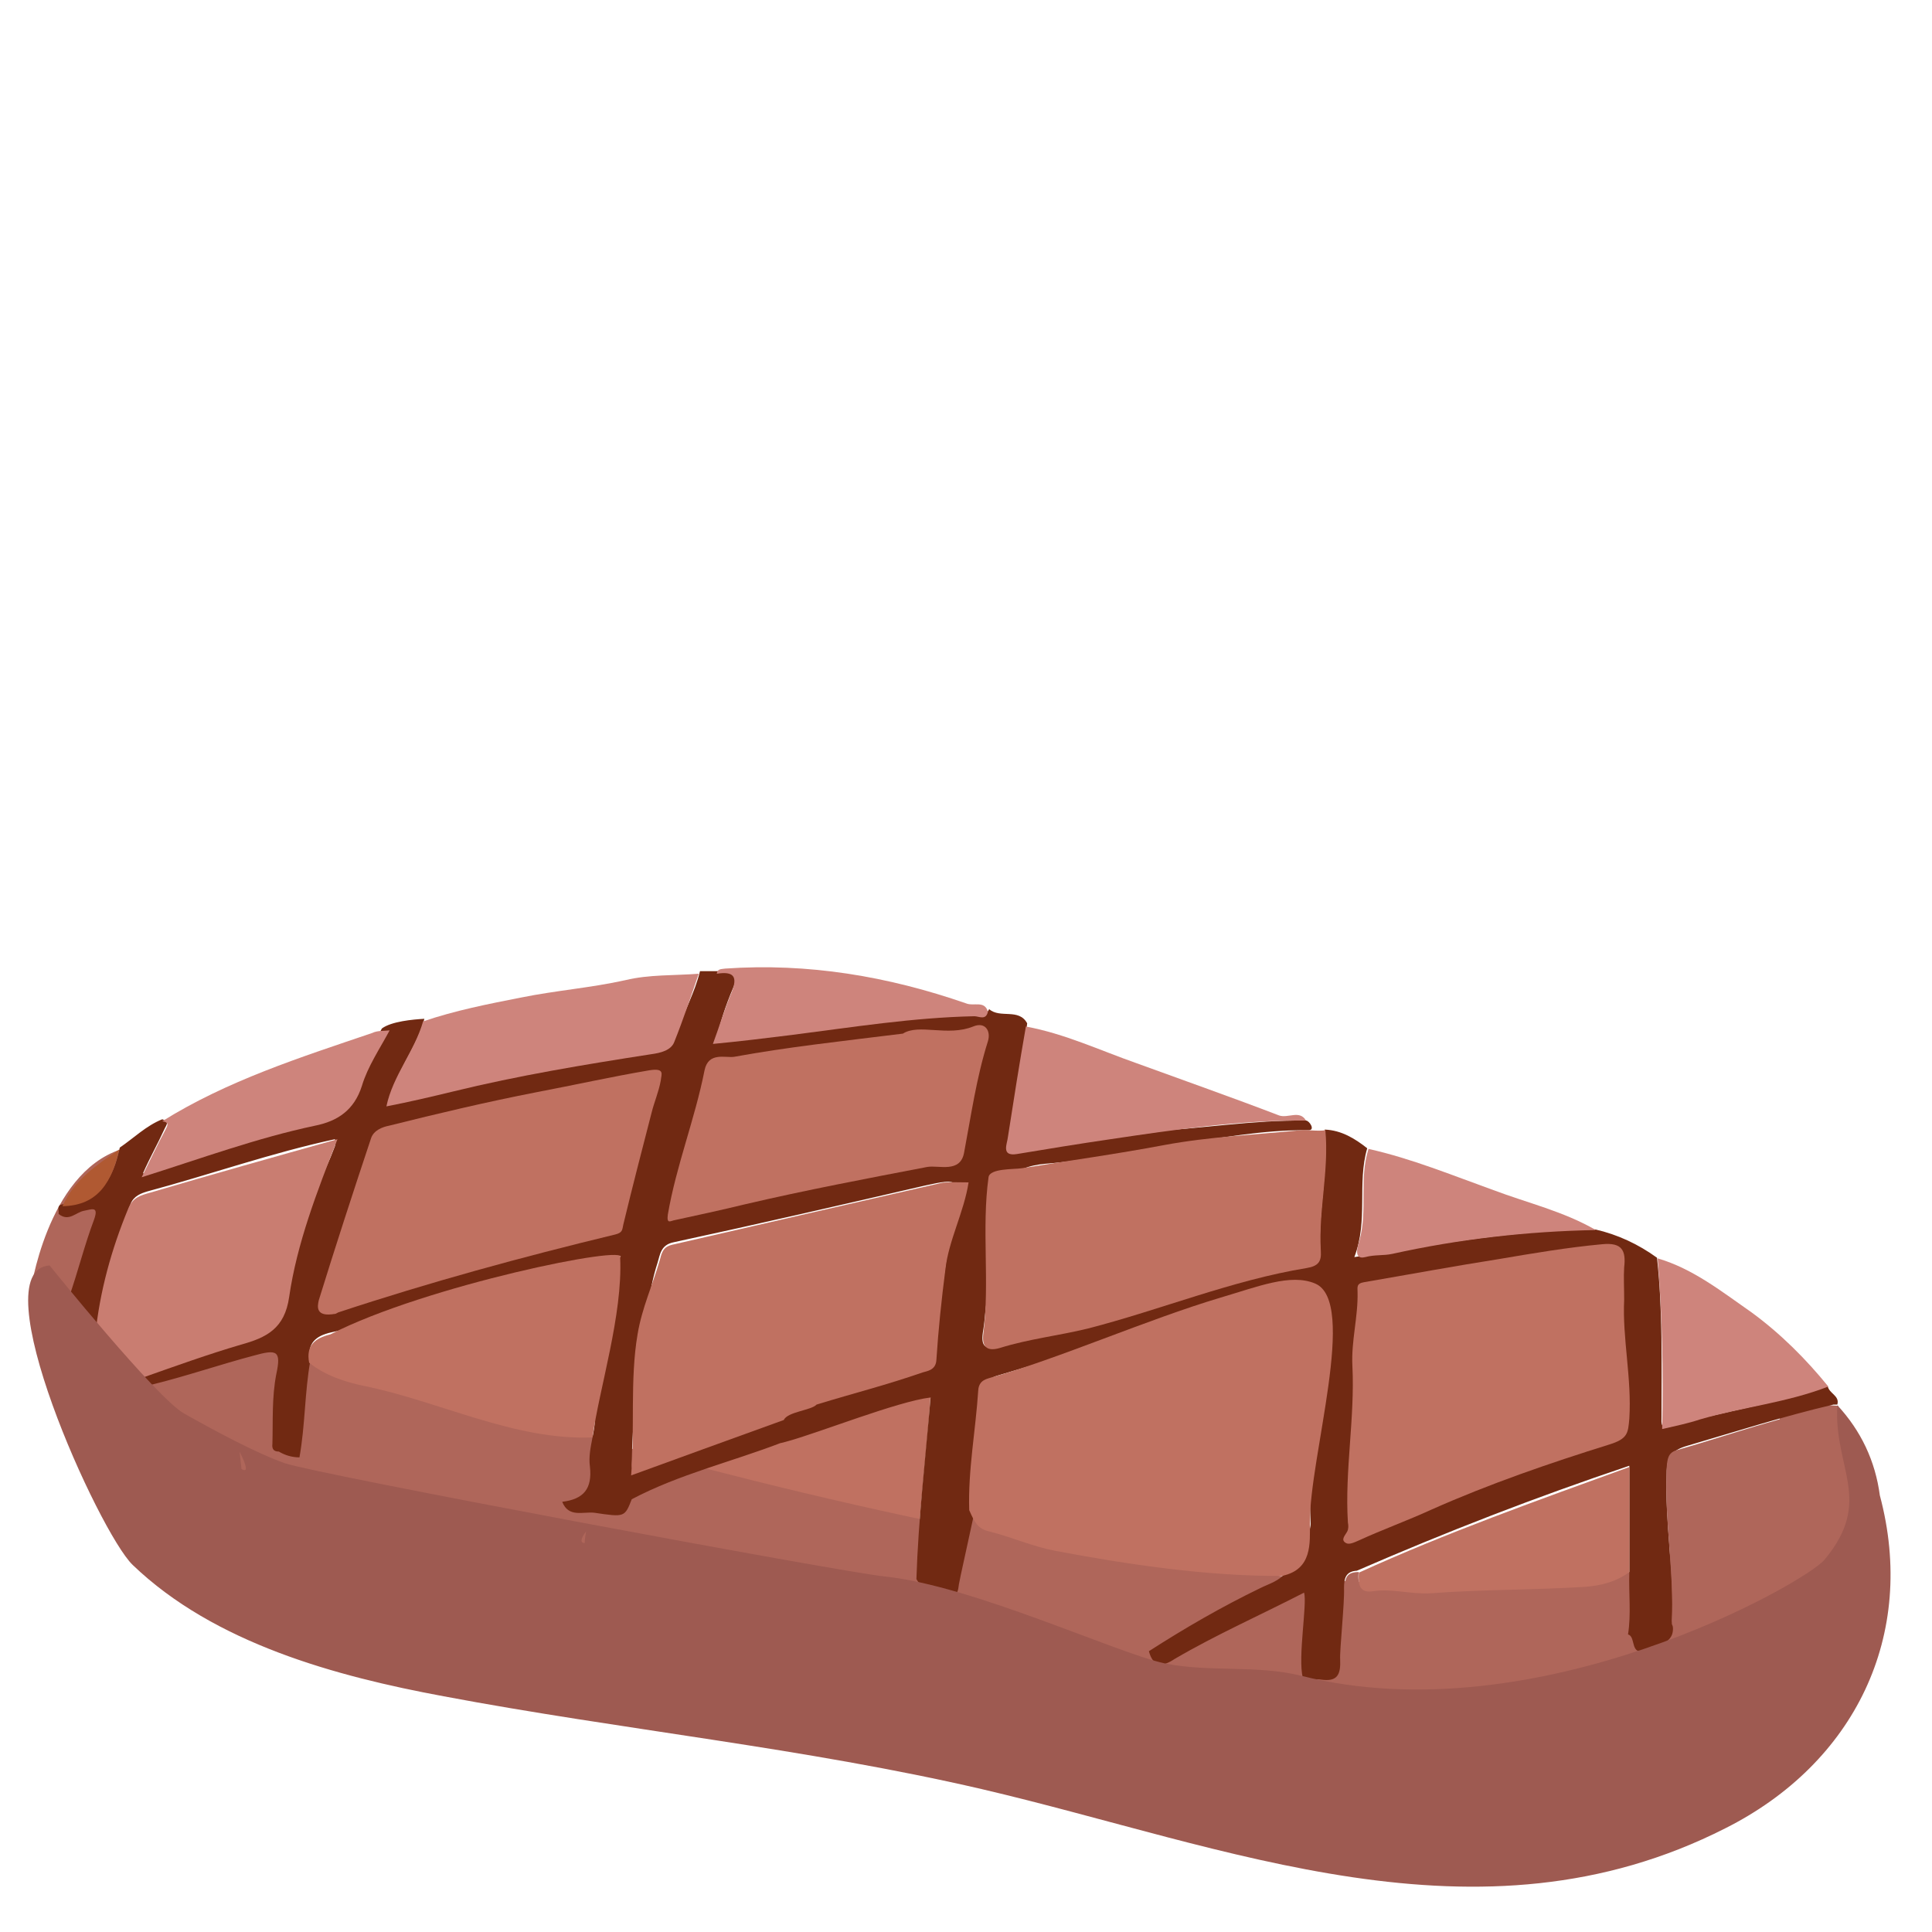 <?xml version="1.0" encoding="utf-8"?>
<!-- Generator: Adobe Illustrator 22.0.0, SVG Export Plug-In . SVG Version: 6.00 Build 0)  -->
<svg version="1.1" id="Layer_1" xmlns="http://www.w3.org/2000/svg" xmlns:xlink="http://www.w3.org/1999/xlink" x="0px" y="0px"
	 viewBox="0 0 300 300" style="enable-background:new 0 0 300 300;" xml:space="preserve">
<style type="text/css">
	.st0{fill:#E08086;}
	.st1{fill:#B73E1D;}
	.st2{fill:#DD9225;}
	.st3{fill:#E27E3B;}
	.st4{fill:#2581A4;}
	.st5{fill:#3C9656;}
	.st6{fill:#B7533B;}
	.st7{fill:#9B5829;}
	.st8{fill:#F2E044;}
	.st9{fill:#5C3E6D;}
	.st10{fill:#CCA44C;}
	.st11{fill:#C16938;}
	.st12{fill:#2E7B45;}
	.st13{fill:#DD7258;}
	.st14{fill:#EF8379;}
	.st15{fill:#895E40;}
	.st16{fill:#90777A;}
	.st17{fill:#F9FAEB;}
	.st18{fill:#E2DCC4;}
	.st19{fill:#FFFEFE;}
	.st20{fill:#907F77;}
	.st21{fill:#51683C;}
	.st22{fill:#B8AFAC;}
	.st23{fill:#96806C;}
	.st24{fill:#C5BBB3;}
	.st25{fill:#7B6453;}
	.st26{fill:#634B36;}
	.st27{fill:#4F2E18;}
	.st28{fill:#93847E;}
	.st29{fill:#715338;}
	.st30{fill:#CABEB5;}
	.st31{fill:#6E5542;}
	.st32{fill:#BBA999;}
	.st33{fill:#7F6E68;}
	.st34{fill:#A29590;}
	.st35{fill:#513B2D;}
	.st36{fill:#637550;}
	.st37{fill:#847146;}
	.st38{fill:#6D5D3C;}
	.st39{fill:#729289;}
	.st40{fill:#359182;}
	.st41{fill:#46AC9D;}
	.st42{fill:#298777;}
	.st43{fill:#296355;}
	.st44{fill:#0E3329;}
	.st45{fill:#3F9687;}
	.st46{fill:#E48555;}
	.st47{fill:#F59159;}
	.st48{fill:#DADADA;}
	.st49{fill:#921428;}
	.st50{fill:#A8122E;}
	.st51{fill:#B21530;}
	.st52{fill:#B2B294;}
	.st53{fill:#DBD9C1;}
	.st54{fill:#D5D8BA;}
	.st55{fill:#EFEED8;}
	.st56{fill:#59AD6D;}
	.st57{fill:#83B967;}
	.st58{fill:#8FC07C;}
	.st59{fill:#86C95D;}
	.st60{fill:#94D07A;}
	.st61{fill:#9CD47C;}
	.st62{fill:#72B452;}
	.st63{fill:#7CB461;}
	.st64{fill:#419155;}
	.st65{fill:#2C8245;}
	.st66{fill:#4CA664;}
	.st67{fill:#7E4545;}
	.st68{fill:#8B4A48;}
	.st69{fill:#864646;}
	.st70{fill:#964D4D;}
	.st71{fill:#BB9F93;}
	.st72{fill:#E0B15C;}
	.st73{fill:#BB9248;}
	.st74{fill:#D3A54A;}
	.st75{fill:#F4C55F;}
	.st76{fill:#D8A745;}
	.st77{fill:#E9B94E;}
	.st78{fill:#F0CC84;}
	.st79{fill:#DDB366;}
	.st80{fill:#EBC169;}
	.st81{fill:#E2B864;}
	.st82{fill:#CDA55D;}
	.st83{fill:#ECCA8E;}
	.st84{fill:#ECDEC4;}
	.st85{fill:#D0C392;}
	.st86{fill:#EEE4D3;}
	.st87{fill:#DDCCAF;}
	.st88{fill:#7FAA52;}
	.st89{fill:#90C161;}
	.st90{fill:#AACF81;}
	.st91{fill:#E0CB90;}
	.st92{fill:#F3DF9D;}
	.st93{fill:#F7F1D6;}
	.st94{fill:#F6E8BF;}
	.st95{fill:#1E1E1E;}
	.st96{fill:#E9E6E2;}
	.st97{fill:#CB564A;}
	.st98{fill:#D86C6A;}
	.st99{fill:#CB4634;}
	.st100{fill:#CA4634;}
	.st101{fill:#9E3022;}
	.st102{fill:#DF7B60;}
	.st103{fill:#C94533;}
	.st104{fill:#9F3021;}
	.st105{fill:#E0785E;}
	.st106{fill:#E17A60;}
	.st107{fill:#E27A60;}
	.st108{fill:#CA4735;}
	.st109{fill:#DD8675;}
	.st110{fill:#DC7C6D;}
	.st111{fill:#C94A36;}
	.st112{fill:#C94634;}
	.st113{fill:#CA4633;}
	.st114{fill:#C94834;}
	.st115{fill:#DF765C;}
	.st116{fill:#9D3122;}
	.st117{fill:#E07B60;}
	.st118{fill:#B53A2A;}
	.st119{fill:#C94734;}
	.st120{fill:#A03021;}
	.st121{fill:#DD806B;}
	.st122{fill:#DE8170;}
	.st123{fill:#EAA7A4;}
	.st124{fill:#E5D6D2;}
	.st125{fill:#F0A7B4;}
	.st126{fill:#A06267;}
	.st127{fill:#9F6467;}
	.st128{fill:#BA544F;}
	.st129{fill:#D69578;}
	.st130{fill:#DDA792;}
	.st131{fill:#91443A;}
	.st132{fill:#9B5148;}
	.st133{fill:#E7A2A9;}
	.st134{fill:#8C411D;}
	.st135{fill:#9E5029;}
	.st136{fill:#6F2913;}
	.st137{fill:#A9594A;}
	.st138{fill:#C07161;}
	.st139{fill:#5F801B;}
	.st140{fill:#409658;}
	.st141{fill:#AF665A;}
	.st142{fill:#712912;}
	.st143{fill:#CE847C;}
	.st144{fill:#B05932;}
	.st145{fill:#C97D71;}
	.st146{fill:#DF8551;}
	.st147{fill:#E58751;}
	.st148{fill:#834023;}
	.st149{fill:#8B431F;}
	.st150{fill:#E68751;}
	.st151{fill:#9E5A51;}
	.st152{fill:#EED4C6;}
	.st153{fill:#E1C5B0;}
	.st154{fill:#CDB3A1;}
	.st155{fill:#ECC0A2;}
	.st156{fill:#F4DECE;}
	.st157{fill:#F1D3BF;}
	.st158{fill:#DFBE94;}
	.st159{fill:#F1B6A8;}
	.st160{fill:#D36A74;}
	.st161{fill:#F5AEAD;}
	.st162{fill:#F1B1AE;}
	.st163{fill:#CC404E;}
	.st164{fill:#D55E66;}
	.st165{fill:#CB6A6C;}
	.st166{fill:#F4D8C3;}
	.st167{fill:#F5AEAB;}
	.st168{fill:#F27F89;}
	.st169{fill:#F4CCC0;}
	.st170{fill:#EE5A6D;}
	.st171{fill:#EDC8B4;}
	.st172{fill:#CD968B;}
	.st173{fill:#D29F93;}
	.st174{fill:#F2DCC5;}
	.st175{fill:#E2C5C5;}
	.st176{fill:#EE7D79;}
	.st177{fill:#EB6765;}
	.st178{fill:#DB4144;}
	.st179{fill:#F39E96;}
	.st180{fill:#F58A84;}
	.st181{fill:#EC6967;}
	.st182{fill:#E05656;}
	.st183{fill:#D42C2C;}
	.st184{fill:#D93435;}
	.st185{fill:#F2A19A;}
	.st186{fill:#F3AFA9;}
	.st187{fill:#E47875;}
	.st188{fill:#C94442;}
	.st189{fill:#E45F56;}
	.st190{fill:#F2E6E0;}
	.st191{fill:#F0E0D3;}
	.st192{fill:#F3D7CF;}
	.st193{fill:#F2D5CB;}
	.st194{fill:#F1D2C5;}
	.st195{fill:#EFE4DD;}
	.st196{fill:#F2DBD4;}
	.st197{fill:#F5D5C5;}
	.st198{fill:#F3C8B8;}
	.st199{fill:#F1C3B8;}
	.st200{fill:#F4CFBC;}
	.st201{fill:#F3C9BD;}
	.st202{fill:#F4C9BD;}
	.st203{fill:#F4D1C5;}
	.st204{fill:#F2B7A9;}
	.st205{fill:#F4D2C6;}
	.st206{fill:#F4CFBD;}
	.st207{fill:#F2C5B9;}
	.st208{fill:#F3C7B8;}
	.st209{fill:#F4CCBF;}
	.st210{fill:#F2CEBE;}
	.st211{fill:#F3BDAD;}
	.st212{fill:#F2B2A2;}
	.st213{fill:#F4B8A7;}
	.st214{fill:#F5B3A1;}
	.st215{fill:#F0B6A8;}
	.st216{fill:#F3B7AD;}
	.st217{fill:#F19787;}
	.st218{fill:#F28F7C;}
	.st219{fill:#F2C9B5;}
	.st220{fill:#EEAE9A;}
	.st221{fill:#F5928B;}
	.st222{fill:#F5968C;}
	.st223{fill:#F6B5A5;}
	.st224{fill:#F38F85;}
	.st225{fill:#F5988B;}
	.st226{fill:#F2B39C;}
	.st227{fill:#F0BA9D;}
	.st228{fill:#F1B39C;}
	.st229{fill:#EF9189;}
	.st230{fill:#EF9A90;}
	.st231{fill:#E59489;}
	.st232{fill:#EEAB9A;}
	.st233{fill:#F1A195;}
	.st234{fill:#A2C5C5;}
	.st235{fill:#8AADAC;}
	.st236{fill:#B17139;}
	.st237{fill:#AB6B4B;}
	.st238{fill:#BF7D60;}
	.st239{fill:#C98426;}
	.st240{fill:#C6743C;}
	.st241{fill:#CEAA83;}
	.st242{fill:#C8662A;}
	.st243{fill:#AA6B4B;}
	.st244{fill:#EEE166;}
	.st245{fill:#CC5A40;}
	.st246{fill:#CEAA82;}
	.st247{fill:#C1573E;}
	.st248{fill:#3A9656;}
	.st249{fill:#46A35F;}
	.st250{fill:#44A160;}
	.st251{fill:#288245;}
	.st252{fill:#4C345B;}
	.st253{fill:#6F5182;}
	.st254{fill:#382447;}
	.st255{fill:#482D59;}
	.st256{fill:#56386B;}
	.st257{fill:#A85C36;}
	.st258{fill:#FAE19C;}
	.st259{fill:#B5DAD7;}
	.st260{fill:#F2E3C1;}
	.st261{fill:#F6E2AF;}
	.st262{fill:#F7D989;}
	.st263{fill:#E5A045;}
	.st264{fill:#F8E28F;}
	.st265{fill:#F9E198;}
	.st266{fill:#F2B22C;}
	.st267{fill:#F3B124;}
	.st268{fill:#C68226;}
	.st269{fill:#E09E46;}
	.st270{fill:#E2C888;}
	.st271{fill:#D3CA23;}
	.st272{fill:#DDB3B1;}
	.st273{fill:#165229;}
	.st274{fill:#E4E4E4;}
	.st275{fill:#DCDEBD;}
	.st276{fill:#DABBB4;}
	.st277{fill:#BAAF24;}
	.st278{fill:#BA5138;}
	.st279{fill:#9B3C2C;}
	.st280{fill:#D86F6A;}
	.st281{fill:#B4B3B3;}
	.st282{fill:#C8B167;}
	.st283{fill:#F8D776;}
	.st284{fill:#E34340;}
	.st285{fill:#A36720;}
	.st286{fill:#F0E3C5;}
	.st287{fill:#C17B1B;}
	.st288{fill:#E5A65C;}
	.st289{fill:#E2A14B;}
	.st290{fill:#CAE4E1;}
	.st291{fill:#97C4BF;}
	.st292{fill:#80AAA4;}
	.st293{fill:#C5DFDB;}
	.st294{fill:#ABC9C4;}
	.st295{fill:#A8453C;}
	.st296{fill:#35180D;}
	.st297{fill:#F76253;}
	.st298{fill:#69210D;}
	.st299{fill:#8E2614;}
	.st300{fill:#822914;}
	.st301{fill:#F1E99F;}
	.st302{fill:#CEBB31;}
	.st303{fill:#F7F8DB;}
	.st304{fill:#D3E8E5;}
	.st305{fill:#BFDCD6;}
	.st306{fill:#441D11;}
	.st307{fill:#726933;}
	.st308{fill:none;stroke:#726933;stroke-width:0.5;stroke-miterlimit:10;}
	.st309{fill:none;stroke:#726933;stroke-width:2;stroke-miterlimit:10;}
	.st310{fill:#736933;}
	.st311{fill:#E4955E;}
	.st312{fill:#CE763A;}
	.st313{fill:#F5AC79;}
	.st314{fill:#D3C4C1;}
	.st315{fill:#E9D8D4;}
	.st316{fill:#A8112E;}
	.st317{fill:#5E5655;}
	.st318{fill:#F2EDD3;}
	.st319{fill:#D6C7C4;}
	.st320{fill:#EBDFDC;}
</style>
<g>
	<path class="st138" d="M121.7,220.5c0.6-1.3,2.2-0.6,2.9-1.5c0.1,0.8,14-0.3,19.9-2.3c-0.6,9.7-2,19.2-2.2,28.8
		c-4.2,0.1-7.9-1.9-11.9-2.7c-0.7-0.1-1.4-0.2-2.1-0.2c-7.3-1.7-14.6-3.8-22.1-5c-3.7-0.6-1.8-1.6-0.6-3.3c-6.4,3.3-7.4,3.1-7.6-1.3
		C106.6,229,123,221.1,121.7,220.5z"/>
	<path class="st141" d="M285.4,218.3l-9.4-0.7c3.9,17.9-23,26.5-23,26.5c-12.6,2.1-27,2.4-42,1.5c-0.1-0.5-0.1-1.1,0-1.5
		c-1.3,0-1.9,0.4-2.1,1.4c-14.8-0.9-30.1-3-44.9-5.6c-0.6-0.1-1.2-0.3-1.7-0.4c-4-1.1-8.9-0.9-11.7-5c-0.6,0.9-0.8,1.8-0.9,2.8
		c-23.3-4.7-44.1-10.2-57.6-14c0.1-1.4-3.2-3.1-5-3.5c-6.2-1.3-12.5-1.7-18.8-2.4c-19.3-3.8-39-15.3-39-15.3
		c-12.5-5.3-10.6-23.6-10.6-23.6c-11.5,3.8-14,22.3-14,22.3l10.3,26l164.7,42.8l102.3-7.4l8-28.1L285.4,218.3z"/>
	<path class="st142" d="M202.8,174c0.5,0,1.5,1.5,0.4,1.5c-7.1-0.1-14.1,1.3-21.2,2.3c-6.5,0.9-13.1,2.4-19.6,2.9
		c-5.7,0.5-7,3.2-7.8,8.1c-0.6,4-0.1,8-1.1,11.9c-0.5,1.8-0.5,3.8-0.8,5.7c-0.5,2.8,0.2,3.3,2.9,2.5c10.4-3.2,20.8-6.2,31.4-8.7
		c5.1-1.2,10.2-2.7,15.5-3.4c1.9-0.3,2.6-1,2.5-2.8c-0.3-6.2,1.3-12.4,0.7-18.6c2.6,0.1,4.7,1.4,6.6,2.9c-1.6,5.5,0.2,11.2-2,16.9
		c12.9-2,25-4.2,37.4-4.3c3.5,0.8,6.7,2.3,9.6,4.4c0.9,8.2,0.7,16.5,0.7,24.7c0,1-0.2,2,1.5,1.5c8-2.4,16.4-3.5,24.3-6.3
		c0.2,1.2,1.9,1.5,1.5,2.9c-0.2,0-0.4,0-0.6,0c-7.7,1.8-15.2,4.2-22.7,6.4c-2.4,0.7-3.2,1.7-3.2,4.3c-0.3,7.7,1.2,15.3,0.8,22.9
		c0.9,3.4-1.8,3.6-3.9,4.5c-2.7,1.1-1.6-2.1-2.9-2.4c0.5-3.2,0.1-6.3,0.2-9.5c0-5.4,0-10.8,0-16.7c-14.6,4.9-28.5,10.3-42.3,16.3
		c-1.8,0.1-2,1.3-2,2.7c0.1,2.3-0.7,9.7-0.6,11.1c0.1,2.3-0.4,3.5-3,3.1c-0.9-0.2-2,0.4-2.8-0.3c-0.8-3.1,0.7-11.4,0.2-13.2
		c-6.8,3.5-13.6,6.5-20.1,10.3c-1.8,1.2-3.3,1.4-4-1.2c5.6-3.6,11.3-6.9,17.3-9.8c1.4-0.7,3-1.1,4-2.5c1.9-0.5,3.4-1.4,3.1-3.8
		c-0.2-1.4,0.8-2.5,0.7-3.9c-0.5-9.9,1.7-33.4,1.3-35.5c-4.8,0.2-9.3,1.8-13.9,2.9c-12.1,3-24.1,6.2-36,9.8c-2,0.6,0.1,0.6-0.1,2.9
		c-0.5,5.7-5.7,28.1-5.9,29.5c-0.1,0.8-0.2,1.8-1,1.5c-1.9-0.8-4.4-0.1-5.6-2.3c0.3-9.4,1.4-18.7,2.2-28.2
		c-5.1,0.6-17.4,5.5-22.2,6.8c-4,1.2-1.4-0.7-2.8-4.4c6.2-1.7,17.1-4.7,23.3-6.5c1.9-0.6,2.5-1.6,2.6-3.6c0.5-6.7,1.4-13.5,2.6-20.1
		c0-0.2,0.2-0.5,0.2-0.7c1-5.4,0.8-5.6-4.6-4.4c-13,3-26,6-39,8.8c-2,0.4-2.1,1.9-2.5,3.2c-1.4,4.3-1.7,8.8-2.4,13.2
		c-0.8,5.8-1.5,11.6-1.6,17.4c0,0.6-0.2,1.2,0.4,1.9c7.6-2.7,15.1-5.7,22.8-8.4c0.2,0,0.5,0,0.7,0.1c0.9,0.7,2.4,1.4,2.2,2.5
		c-0.1,0.8-1.8,0.8-2.8,1.2c-7.8,3-15.9,4.9-23.3,8.8c-1.1,2.8-1.1,2.8-5.8,2.1c-1.8-0.2-4,0.8-5-1.7c3.3-0.4,4.7-2,4.3-5.5
		c-0.4-2.9,1.2-5.9,0.7-8.9c0.4-6,1.7-11.8,2.7-17.7c0.3-1.9-0.2-3.9,1.4-6.1c-11.5,3-22.4,5.8-33.2,8.8c-3.9,1.1-7.8,2.2-11.8,3.1
		c-2.3,0.5-3.8,1.7-3.2,4.3c-0.9,5-0.8,10.1-1.7,15.1c-1.1,0-2.2-0.3-3.2-0.9c-0.8,0-1.1-0.4-1-1.2c0.1-3.6-0.1-7.2,0.6-10.8
		c0.8-3.7,0.1-3.9-3.5-2.9c-5.3,1.4-10.5,3.2-15.8,4.5c-1.3,0.2-1.2-0.6-1.1-1.5c6.5-1.9,8.9-6.7,15.4-8.5c1.6-0.5,3.3-0.6,3.5-1.8
		c1.5-9.1,7.4-16.6,10.6-25.2c0.1-0.4,0.2-0.7,0-1.1c-9.8,2.1-19.4,5.5-29.1,8.1c-1,0.3-2.1,0.7-2.6,1.9c-2.4,6.3-4.6,12.6-5,19.4
		c-2.2-0.3-3.2-1.4-4.6-4.8c1.4-4,2.4-8.1,3.9-12.1c0.8-2.2-0.4-1.6-1.5-1.4c-1.3,0.2-2.4,1.8-4,0.5c0.1-0.6-0.4-1.4,0.7-1.5
		c5.7-0.2,7.8-4,8.8-8.8c2.2-1.5,4.1-3.4,6.6-4.4c1.2,0.4,0.6,0.9,0.3,1.6c-1,2.2-2.2,4.3-3.3,6.8c2.7-0.3,4.9-1.3,7.2-2.1
		c7.3-2.3,12.6-6.9,20.1-8.7c1.7-0.4,2.3-0.8,3.1-2.5c1.7-3.7,4.9-5.6,6.7-9.2c1.5-1.1,4.8-1.4,6.6-1.5c-1.2,4.6-4.5,8.2-5.6,13.2
		c9.7-2.5,19.4-4.3,29.1-6.1c3.9-0.7,7.7-1.4,11.6-1.9c1.9-0.3,3.4-0.7,4.2-3.2c1-3.1,2.7-6.1,3.5-9.4c1,0,2,0,2.9,0
		c2.3-0.3,3.3,0.2,2.2,2.7c-1.1,2.6-2,5.3-2.6,8.1c5.6-0.6,11.1-1.3,16.5-2c5.6-0.7,11.2-1.2,16.8-2c2.1-0.3,4.1,0,6.2-0.2
		c1-0.1,2.2,0.7,2.9-0.7c1.7,1.5,4.6-0.2,5.9,2.2c-0.6,5.7-1.8,11.3-2.6,17c-0.3,2.3-0.8,2.9,2.5,2.5c6.3-0.7,12.5-2,18.8-2.7
		C186.3,175.3,194.5,173.9,202.8,174z"/>
	<path class="st138" d="M205.8,175.5c0.6,6.3-1.1,12.5-0.7,18.8c0.1,1.6-0.4,2.3-2.2,2.6c-11.6,1.9-22.7,6.5-34,9.4
		c-4.5,1.1-9.1,1.6-13.6,3c-2,0.6-2.9-0.1-2.6-2.3c1-7.9-0.3-16.3,0.8-24.2c0.2-1.4,3.9-1.2,5.2-1.4c7.4-1.2,14.7-2.2,22.1-3.6
		c7-1.3,14.1-1.6,21.2-2.3C202.9,175.4,204.6,175.7,205.8,175.5z"/>
	<path class="st143" d="M108.5,151.2c-1.2,3.5-2.4,7.1-3.8,10.6c-0.5,1.3-2.1,1.7-3.6,1.9c-10.3,1.6-20.6,3.3-30.8,5.8
		c-3.3,0.8-6.7,1.6-10.3,2.3c1-4.8,4.4-8.6,5.7-13.2c5-1.7,10.1-2.7,15.2-3.7c5.4-1.1,10.8-1.5,16.2-2.7
		C100.8,151.3,104.7,151.5,108.5,151.2z"/>
	<path class="st143" d="M202.8,174c-10.2-0.1-20.3,1.4-30.4,2.9c-4.8,0.7-9.7,1.5-14.5,2.3c-2.5,0.4-1.5-1.6-1.4-2.6
		c0.9-5.8,1.8-11.5,2.8-17.2c6,1.1,11.5,3.7,17.2,5.7c7.4,2.7,14.8,5.3,22.1,8.1C200,173.7,201.8,172.3,202.8,174z"/>
	<path class="st143" d="M283.9,215.3c-6.4,2.5-13.4,3.2-19.9,5.1c-1.8,0.6-3.7,1-5.9,1.5c0.2-9,0-17.8-0.7-26.5
		c5.5,1.6,10,5.2,14.6,8.4C276.5,207.1,280.4,211,283.9,215.3z"/>
	<path class="st143" d="M60.5,160c-1.5,2.8-3.4,5.6-4.3,8.6c-1.2,3.8-3.8,5.5-7.3,6.2c-9,1.9-17.7,5.1-26.9,8c1.3-2.6,2.4-5,3.6-7.2
		c0.4-0.8,0.8-1.3-0.4-1.5c10.1-6.3,21.4-9.9,32.6-13.7C58.6,160,59.6,160.1,60.5,160z"/>
	<path class="st143" d="M247.8,191c-10.7,0.2-21.2,1.4-31.6,3.7c-1.4,0.3-2.7,0.1-4.2,0.5c-2,0.5-1.1-1.9-0.9-2.6
		c1.3-4.7-0.1-9.5,1.4-14.2c6.7,1.5,13,4.1,19.4,6.4C237.2,186.8,242.8,188.1,247.8,191z"/>
	<path class="st143" d="M153.4,157.1c-0.3,1.4-1.4,0.7-2.1,0.7c-9.5,0.2-18.9,1.7-28.3,2.9c-4,0.5-8.1,1-12.3,1.4
		c1-2.7,1.8-5.4,2.9-8c1-2.5,0.3-3.3-2.3-2.9c0.1-0.8,0.7-0.7,1.3-0.8c12.9-0.9,25.3,1.2,37.4,5.4
		C151.2,156.3,152.9,155.3,153.4,157.1z"/>
	<path class="st144" d="M18.5,178.5c-1.1,4.8-3.1,8.7-8.8,8.8C11.5,183.2,15,180.9,18.5,178.5z"/>
	<path class="st138" d="M150.5,234.5c-0.2-6.2,1-12.4,1.4-18.6c0.1-1.7,1.5-1.8,2-2c10.4-2.9,24.2-9,35.6-12.4
		c5.8-1.7,10.9-3.8,14.7-2.2c6.7,2.8-0.9,27-0.8,37.2c0,3.1,0.4,7.2-4.3,8.2c-11.5,0.1-24.2-1.8-35.3-3.9c-3.6-0.7-6.6-2.1-10.2-3
		C151.8,237.4,151.3,236.3,150.5,234.5z"/>
	<path class="st138" d="M252.2,201.8c-0.3,6,1.2,12.2,0.8,18.5c-0.2,2.2-0.2,3.1-3.1,4c-9.3,2.9-18.6,6.1-27.6,10.1
		c-3.7,1.7-7.6,3.1-11.3,4.8c-0.7,0.3-1.5,0.7-2,0.4c-0.9-0.5-0.1-1.2,0.2-1.8c0.2-0.4,0.2-0.9,0.1-1.4c-0.5-8.1,1.1-16.2,0.7-24.3
		c-0.2-3.9,0.9-7.6,0.8-11.5c0-0.7-0.2-1.3,1-1.5c7-1.2,14-2.5,21-3.6c5.3-0.9,10.6-1.8,16-2.3c3.1-0.3,3.7,1,3.4,3.6
		C252.1,198.3,252.2,199.9,252.2,201.8z"/>
	<path class="st138" d="M121.7,220.5c-7.8,2.8-15.7,5.7-23.7,8.6c0.6-7-0.2-14.9,1-21.9c0.7-4.2,2.3-7.5,3.5-11.7
		c0.3-1.2,0.6-1.9,1.8-2.2c13.9-3.2,27.8-6.4,41.8-9.6c0.8-0.2,3.4-0.1,4.3-0.1c-0.7,4.6-3.1,9-3.6,13.5c-0.6,4.7-1.1,9.4-1.4,14.1
		c-0.1,1.6-1.5,1.7-2.1,1.9c-6.1,2.1-10.3,3.1-16.5,5C126,219,122.3,219.2,121.7,220.5z"/>
	<path class="st138" d="M52.1,204c-3.2,0.6-2.8-1.2-2.6-2.1c2.6-8.4,5.3-16.7,8.1-25.1c0.4-1.3,1.8-1.8,2.8-2
		c7.6-1.9,15.2-3.7,22.9-5.2c5.8-1.1,11.6-2.4,17.5-3.4c2.5-0.4,1.9,0.6,1.8,1.6c-0.3,1.7-1,3.3-1.4,4.9c-1.5,5.8-3,11.6-4.4,17.4
		c-0.2,0.9-0.1,1.3-1.3,1.6c-14.5,3.5-28.8,7.4-43,12.1C52,204.1,51.6,204.2,52.1,204z"/>
	<path class="st138" d="M140.2,160.5c2.5-1.6,6.9,0.5,10.9-1.1c1.9-0.8,2.8,0.7,2.3,2.3c-1.8,5.7-2.6,11.5-3.7,17.3
		c-0.6,3.2-3.9,1.9-5.7,2.2c-9.4,1.8-18.9,3.6-28.3,5.8c-3.7,0.9-7.4,1.7-11.1,2.5c-0.5,0.1-1.1,0.6-0.9-0.9
		c1.3-7.6,4.2-14.8,5.7-22.4c0.6-2.9,3.2-1.9,4.6-2.1C122.2,162.6,130.5,161.7,140.2,160.5z"/>
	<path class="st145" d="M22.2,213.9c-3.9-0.6-5.8-3.5-7.4-6.6c0.7-6.8,2.5-13.3,5.1-19.6c0.7-1.8,2-2.1,3.4-2.5
		c9.5-2.8,19.1-5.5,29.1-8.3c-3.2,8.2-6.3,16.2-7.5,24.5c-0.7,4.9-3.5,6.3-7.5,7.4C32.3,210.3,27.3,212.1,22.2,213.9z"/>
	<path class="st141" d="M285.4,218.3c1.1,3.6,2.6,7,3.2,10.8c0.8,4.6,0.3,8.3-3,11.5c-0.9,0.9-1.6,1.9-2.4,2.8
		c-5.7,4.3-12.1,7.4-18.7,10.1c-1.8,0.8-3.8,1-4.9-1.3c0.4-8.1-1.2-16.2-0.8-24.3c0.1-1.3,0.2-2.3,1.5-2.7
		C268.7,222.8,276.8,219.8,285.4,218.3z"/>
	<path class="st138" d="M92,223.2c-12.1,0.5-23.7-5.6-35.5-8c-2.9-0.6-6-1.6-8.5-3.6c-0.5-2.7,0.9-3.8,3.3-4.4
		c14.8-7.6,46.8-14.1,45-11.9C96.7,204.2,93.1,215.4,92,223.2z"/>
	<path class="st138" d="M253,244.1c-2,1.5-4.3,2.1-6.8,2.3c-8,0.5-16,0.4-24,1c-3.2,0.2-6.1-0.8-9.1-0.3c-2.2,0.3-2.2-1.4-2.1-2.9
		c13.6-6.2,27.7-11.2,42-16.4C253,233.4,253,238.7,253,244.1z"/>
	<path class="st146" d="M162.2,274.2c1-0.5,0.4-2.3,2.3-2.2c1.6,0.1,2.7,1.1,2.8,2.2c0.1,1-1.4,1.4-2.6,1.6
		C163.4,275.9,162.7,275.4,162.2,274.2z"/>
	<path class="st147" d="M253.7,267.5c-0.2-2.4,1.6-4.2,3.1-4c1.9,0.3,5.4,0.3,5.5,3c0.1,2.5-2.5,3.9-5.2,4.2
		C254.6,270.9,253.6,269.8,253.7,267.5z"/>
	<path class="st148" d="M281.8,262.3c-0.1-3.1-0.8-6.2,3.2-8.1c2-0.9,3.5-0.5,4.4,0.5c1.1,1.2-0.9,1.9-1.6,2.7
		c-1.6,1.9-3.4,3.8-5.1,5.6C282.4,262.8,282.1,262.5,281.8,262.3z"/>
	<path class="st149" d="M222,269.8c1.6,0.3,3.3-0.5,2.9,1.4c-0.5,2.4-3.1,2.4-4.9,3.1c-0.8,0.3-1.8-0.7-1.6-1.4
		C219,270.8,220.1,269.1,222,269.8z"/>
	<path class="st150" d="M95.5,248.5c3.1,0,5.5,2.7,5.6,5.1c0.1,2.1-0.6,3.5-2.9,3.7c-2.1,0.2-6.1-3.2-6-5.1
		C92.5,249.9,94.1,248.8,95.5,248.5z"/>
	<path class="st151" d="M291.9,232.2c-0.7-5.3-2.9-10-6.6-14c-0.6,9.8,5.7,14.8-2,24c-3,3.6-44.6,27.3-81.3,18
		c-6.9-1.7-14.2-0.5-21.1-1.9c-7.5-1.6-29.9-12.1-43.5-13.5c-6.8-0.7-87.9-15.8-93.2-17.6c-4.5-1.6-10.8-5-15.6-7.7
		c-4.3-2.4-20.9-23-20.9-23c-10.8,0.7,7.7,41.5,12.9,46.5c12.7,12.2,31.6,17.3,48.3,20.4c27.6,5.2,55.9,8,83.5,14.4
		c38.1,8.9,77.1,25.6,115.5,6.1C288,273.8,297.7,253.9,291.9,232.2z M37.5,228.1c-0.1-0.9-0.2-1.8-0.3-2.7
		C38.4,227.8,38.5,228.7,37.5,228.1z M90.8,239.6c-0.7,0-0.7-0.6,0.2-1.8C90.9,238.4,90.8,239,90.8,239.6z"/>
</g>
</svg>
